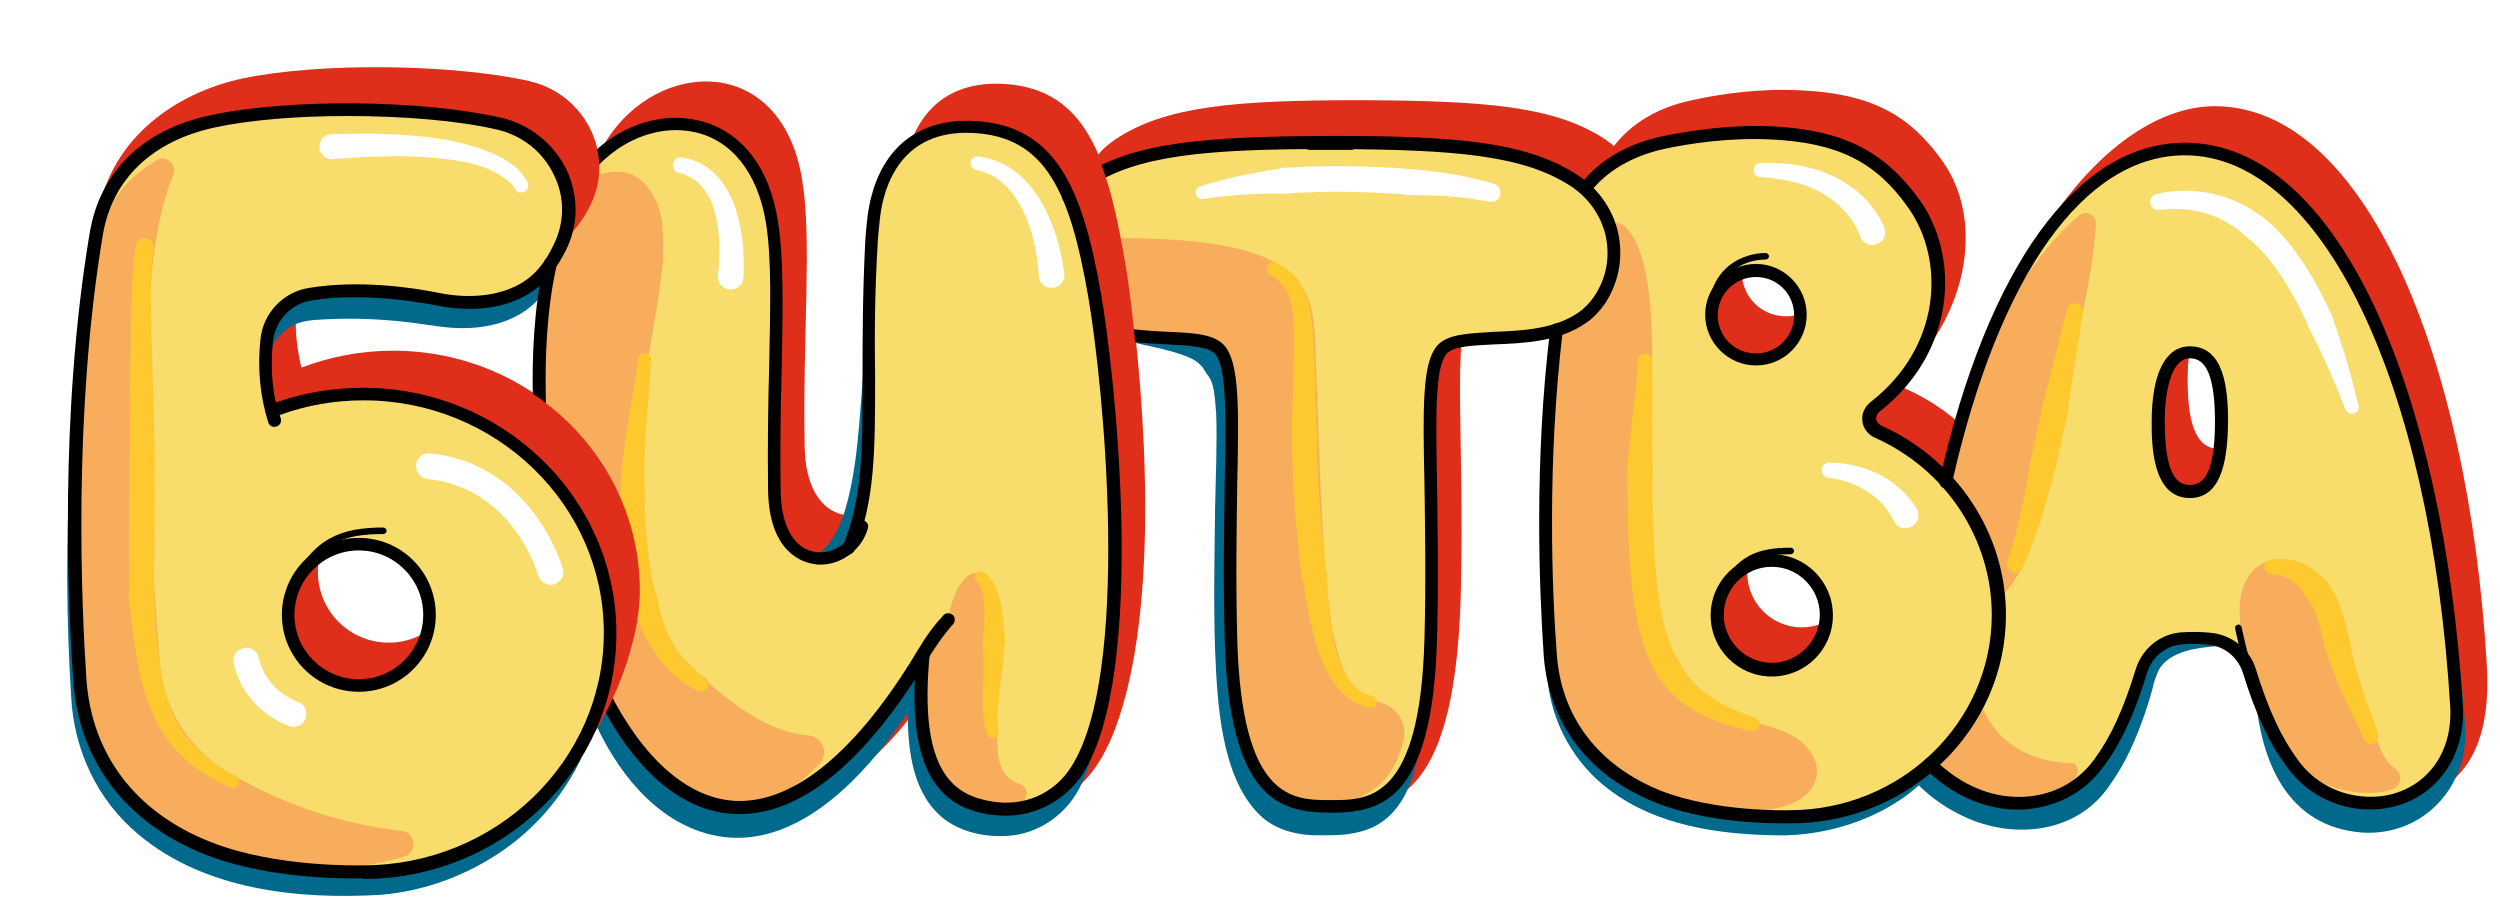 <svg width="181" height="65" viewBox="0 0 181 65" fill="none" xmlns="http://www.w3.org/2000/svg">
<g filter="url(#filter0_d_287_10953)">
<path d="M76.905 15.823C76.787 14.835 76.628 14.005 76.51 13.334C75.206 5.826 73.349 1.48 67.698 1.203C63.036 1.006 60.981 4.088 60.547 7.762C60.468 8.276 60.428 8.869 60.389 9.501C59.757 20.446 60.981 26.452 58.729 31.707C56.911 33.248 53.513 32.655 53.395 27.558C53.237 19.34 53.948 12.464 53.197 8.078C51.696 -0.97 42.766 -0.654 39.012 5.352C38.815 5.668 38.617 6.063 38.459 6.498C38.143 3.93 36.207 1.638 33.441 1.006C27.791 -0.259 18.189 -0.338 12.736 0.808C8.034 1.796 3.213 4.996 2.226 10.647C0.171 22.145 2.542 33.169 3.095 41.309C3.49 47.117 7.007 51.345 12.341 53.439C17.241 55.375 23.602 55.138 23.602 55.138C31.9 55.138 38.894 49.646 40.909 42.178C42.252 57.153 56.003 58.023 64.261 41.941C63.352 51.029 65.881 53.953 68.607 53.834C73.191 53.676 74.969 50.239 75.838 47.986C79.197 39.175 78.011 24.002 76.905 15.823ZM23.286 41.664C20.441 41.664 18.149 39.373 18.149 36.528C18.149 35.816 18.307 35.105 18.584 34.513C18.623 34.473 18.623 34.394 18.663 34.355C18.663 34.315 18.703 34.315 18.703 34.276C19.532 32.576 21.271 31.43 23.286 31.43C26.131 31.43 28.423 33.722 28.423 36.567C28.383 39.373 26.091 41.664 23.286 41.664ZM36.72 26.057C33.441 22.659 28.778 20.525 23.602 20.525C21.271 20.525 19.019 20.96 16.964 21.75C16.45 19.774 16.49 17.957 16.648 16.574C16.845 14.914 18.11 13.571 19.769 13.294C23.247 12.741 26.921 13.255 28.976 13.65C30.912 14.045 33.085 14.005 34.863 13.136C35.93 12.622 36.641 11.872 37.195 11.081C35.654 17.68 36.72 26.057 36.72 26.057Z" fill="#DF2E1A"/>
<path d="M111.362 5.233C107.727 2.823 102.748 2.428 93.621 2.388C84.493 2.388 79.475 2.823 75.879 5.233C75.405 5.549 75.01 5.905 74.654 6.3L76.906 15.822C80.226 17.047 84.493 16.02 85.599 17.442C87.101 19.3 86.034 26.53 86.39 38.345C86.706 50.159 90.46 50.475 93.581 50.475L93.186 53.636C97.611 53.557 100.535 50.159 100.891 38.345C101.207 26.53 100.18 19.3 101.681 17.442C102.748 16.099 106.778 16.968 110.018 15.98C114.878 13.412 115.313 9.935 112.033 5.747C111.796 5.549 111.599 5.391 111.362 5.233Z" fill="#DF2E1A"/>
<path d="M175.173 43.166C173.83 20.762 166.283 2.824 155.496 2.824C147.475 2.824 139.019 14.717 138.15 26.927C136.767 25.386 135.068 24.161 133.131 23.291C132.42 22.975 132.578 22.778 133.131 22.185C137.715 17.562 138.742 11.003 135.779 6.814C133.408 3.456 130.603 1.915 125.545 1.678C122.621 1.52 119.776 1.915 117.642 2.389C115.153 2.903 113.217 4.088 111.953 5.748C110.53 7.763 112.466 11.24 113.059 13.808C113.217 14.44 112.269 14.757 111.834 15.073C111.241 15.468 110.609 15.744 109.937 15.981C108.91 24.635 109.068 33.525 109.463 39.492C109.819 44.391 112.782 47.947 117.247 49.765C121.357 51.425 126.77 51.227 126.77 51.227C130.682 51.227 134.238 49.765 136.925 47.434C137.794 56.482 146.013 53.835 148.383 50.16C149.648 48.224 151.742 43.087 152.611 40.321C153.006 39.017 153.836 38.385 155.18 38.267C155.851 38.227 156.523 38.227 157.195 38.306C158.42 38.425 159.487 39.255 159.961 40.361C160 40.44 160.04 40.519 160.04 40.598C160.119 40.795 160.158 40.993 160.237 41.191C160.237 41.191 160.237 41.191 160.237 41.23C161.028 43.68 161.897 45.616 163.161 47.315C164.268 48.817 165.255 53.479 167.073 53.44C174.581 53.321 175.45 47.789 175.173 43.166ZM124.439 11.635C126.217 11.635 127.639 13.057 127.639 14.835C127.639 16.614 126.217 18.036 124.439 18.036C122.661 18.036 121.238 16.614 121.238 14.835C121.238 13.057 122.661 11.635 124.439 11.635ZM125.585 40.558C123.411 40.558 121.633 38.78 121.633 36.607C121.633 36.054 121.752 35.501 121.949 35.027C121.989 34.987 121.989 34.948 122.028 34.868C122.661 33.525 124.004 32.616 125.585 32.616C127.758 32.616 129.536 34.394 129.536 36.568C129.536 38.741 127.758 40.558 125.585 40.558ZM155.812 27.638C153.955 27.638 153.52 25.386 153.52 22.58C153.52 19.775 154.231 17.522 155.812 17.522C157.669 17.522 158.104 19.775 158.104 22.58C158.104 25.386 157.669 27.638 155.812 27.638Z" fill="#DF2E1A"/>
<path d="M39.205 46.287C39.126 46.406 39.244 46.484 39.284 46.563C39.916 47.709 40.666 48.816 41.536 49.804C44.262 52.965 47.818 54.822 51.809 52.846C52.323 52.569 52.797 52.293 53.271 51.977L54.061 51.384C54.812 50.791 55.681 50.001 56.314 49.329C57.776 47.828 59.08 46.129 60.304 44.43C61.134 43.205 61.964 41.941 63.07 40.913L64.098 41.861C63.426 42.612 62.833 43.521 62.32 44.39C61.371 45.971 60.383 47.512 59.238 48.974C56.314 52.728 51.809 56.797 46.633 55.572C42.524 54.585 39.718 50.87 38.098 47.196L38.059 47.077C38.019 47.038 38.059 46.959 38.493 46.682L39.205 46.287Z" fill="#00698C"/>
<path d="M76.944 19.142C78.13 19.142 79.275 19.142 80.5 19.339C81.883 19.537 83.108 20.011 83.859 21.315C84.689 22.342 84.807 23.765 84.886 24.989C85.123 30.363 84.847 36.804 85.084 42.178C85.163 44.39 85.321 46.642 85.795 48.776C86.032 49.843 86.348 50.831 86.823 51.7C87.889 53.676 89.47 53.873 91.683 53.834C92.749 53.834 93.698 53.715 94.409 53.281C95.673 52.49 96.306 51.029 96.819 49.645C96.977 49.132 97.135 48.579 97.293 48.065L97.965 48.184C97.807 51.147 96.74 54.664 93.5 55.375C92.591 55.612 91.722 55.612 90.813 55.612C89.233 55.651 87.534 55.296 86.348 54.15C83.503 51.384 83.266 45.931 83.108 42.217C82.99 38.898 83.069 35.223 83.108 31.904C83.148 29.929 83.266 27.044 83.187 25.108C83.148 24.555 83.108 24.002 83.029 23.488C82.95 23.014 82.832 22.579 82.516 22.224C82.318 21.907 82.239 21.749 82.081 21.591C81.607 21.078 80.895 20.88 80.184 20.643C79.118 20.327 78.011 20.129 76.865 19.853V19.142H76.944Z" fill="#00698C"/>
<path d="M134.989 51.029C132.341 54.151 127.639 55.731 123.649 55.613C119.5 55.534 115.074 54.901 111.676 52.333C109.108 50.436 107.448 47.433 107.172 44.272C107.093 43.206 107.014 42.178 106.974 41.111C106.777 36.923 106.737 32.695 106.935 28.507L107.685 28.546C107.764 32.735 107.962 36.923 108.278 41.072C108.357 41.981 108.436 43.285 108.555 44.154C109.147 49.172 113.02 52.373 117.761 53.4C119.658 53.834 121.712 54.032 123.688 54.111C125.624 54.23 127.56 53.953 129.417 53.36C131.275 52.768 133.053 51.898 134.475 50.555C134.475 50.594 134.989 51.029 134.989 51.029Z" fill="#00698C"/>
<path d="M155.81 41.902C154.308 42.021 152.254 42.218 151.424 43.641C151.187 44.075 151.108 44.431 150.989 44.945C150.831 45.577 150.634 46.13 150.436 46.762C149.804 48.58 149.053 50.358 147.907 51.938C145.458 55.653 140.518 55.969 136.883 54.032C135.698 53.44 134.631 52.61 133.762 51.701L134.75 50.714C136.409 52.294 138.543 53.44 140.835 53.637C143.087 53.835 145.379 52.966 146.603 51.069C147.789 49.37 148.579 47.394 149.211 45.419C149.527 44.431 149.725 43.404 150.357 42.534C151.424 41.151 153.242 40.717 154.901 40.598L155.849 40.559V41.902H155.81Z" fill="#00698C"/>
<path d="M173.158 42.613C173.237 43.482 173.553 46.603 173.593 47.394C173.593 47.552 173.593 47.986 173.632 48.144C173.672 52.333 170.432 55.652 166.204 55.415C160.672 55.02 158.776 50.16 158.42 45.3L159.092 45.141L159.171 45.576C159.605 47.868 160.593 50.989 162.648 52.293C163.873 53.005 165.295 53.163 166.678 53.202C166.876 53.242 167.192 53.163 167.389 53.163C167.547 53.163 167.745 53.084 167.903 53.044C167.943 53.044 168.022 53.005 168.061 53.005C168.97 52.728 169.8 52.214 170.392 51.503L170.629 51.226L170.827 50.91C170.946 50.752 171.064 50.476 171.183 50.278C171.617 49.369 171.775 48.263 171.736 47.236C171.696 45.734 171.696 44.233 171.736 42.692L173.158 42.613Z" fill="#00698C"/>
<path d="M0.722 28.507C0.801 34.513 0.999 40.519 1.67 46.445C2.144 49.528 3.725 52.451 6.175 54.388C10.284 57.746 15.934 58.378 21.111 58.378C22.019 58.378 23.047 58.339 23.956 58.181C29.092 57.43 33.834 54.309 36.56 49.764L37.192 50.081C36.047 52.491 34.268 54.664 32.135 56.284C29.408 58.339 26.089 59.643 22.691 59.919C16.685 60.275 9.968 59.564 5.187 55.573C2.184 53.084 0.485 49.448 0.287 45.576C-0.068 39.886 -0.108 34.157 0.248 28.467C0.248 28.507 0.722 28.507 0.722 28.507Z" fill="#00698C"/>
<path d="M13.6 20.92C13.561 18.984 15.023 17.127 16.919 16.653C17.552 16.495 17.986 16.416 18.579 16.337C21.503 15.941 24.427 16.297 27.311 16.929C29.247 17.285 31.421 17.245 33.08 16.1C33.831 15.586 34.384 14.835 34.898 14.084L35.53 14.4C34.345 17.838 31.302 19.102 27.825 18.866C26.798 18.786 25.77 18.589 24.743 18.47C23.755 18.352 22.728 18.273 21.74 18.233C20.634 18.194 19.488 18.194 18.381 18.273C16.998 18.312 15.932 18.628 15.102 19.774C14.825 20.169 14.628 20.604 14.509 21.078L13.6 20.92Z" fill="#00698C"/>
<path d="M57.896 17.68C57.935 20.801 58.093 23.883 58.172 27.005C58.251 30.166 58.172 33.406 57.026 36.409L54.379 35.263C55.525 34.314 56.117 32.931 56.473 31.509C56.947 29.731 57.184 27.716 57.342 25.859C57.58 23.132 57.737 20.366 57.896 17.68Z" fill="#00698C"/>
<path d="M62.481 43.876C62.521 46.958 62.363 52.332 65.8 53.478C66.788 53.794 67.895 53.952 68.922 53.676C71.609 53.122 72.755 50.87 73.703 48.539L74.375 48.736C74.217 49.764 73.94 50.791 73.505 51.739C72.636 53.794 70.7 55.335 68.487 55.612C66.788 55.809 64.971 55.493 63.588 54.505C61.257 52.767 60.861 49.566 60.861 46.879C60.901 45.812 60.94 44.785 61.098 43.718L62.481 43.876Z" fill="#00698C"/>
<path d="M74.731 18.984C74.612 17.996 74.454 17.166 74.336 16.495C73.032 8.987 71.175 4.641 65.525 4.364C60.862 4.167 58.807 7.249 58.373 10.924C58.294 11.437 58.254 12.03 58.215 12.662C57.583 23.607 58.807 29.613 56.555 34.868C54.737 36.409 51.339 35.817 51.221 30.72C51.063 22.501 51.774 15.626 51.023 11.24C49.522 2.191 40.592 2.507 36.838 8.513C36.641 8.829 36.443 9.224 36.285 9.659C35.969 7.091 34.033 4.799 31.267 4.167C25.616 2.902 16.015 2.823 10.562 3.969C5.86 4.957 2.818 7.842 2.067 12.148C0.131 23.686 0.328 36.33 0.881 44.47C1.277 50.278 4.793 54.506 10.127 56.6C15.027 58.536 21.389 58.3 21.389 58.3C29.686 58.3 36.68 52.807 38.695 45.339C43.674 55.336 52.327 58.458 61.929 42.534C61.02 51.622 64.102 53.242 66.829 53.676C69.318 54.111 71.728 53.005 73.032 50.99C77.102 44.747 75.837 27.163 74.731 18.984ZM21.112 44.826C18.267 44.826 15.975 42.534 15.975 39.689C15.975 38.978 16.133 38.266 16.41 37.674C16.45 37.634 16.45 37.555 16.489 37.516C16.489 37.476 16.529 37.476 16.529 37.437C17.358 35.738 19.097 34.592 21.112 34.592C23.957 34.592 26.249 36.883 26.249 39.728C26.209 42.534 23.918 44.826 21.112 44.826ZM34.546 29.218C31.267 25.82 26.604 23.686 21.428 23.686C19.097 23.686 16.845 24.121 14.79 24.911C14.276 22.935 14.316 21.118 14.474 19.735C14.671 18.075 15.936 16.732 17.595 16.455C21.073 15.902 24.747 16.416 26.802 16.811C28.738 17.206 30.911 17.166 32.689 16.297C33.756 15.784 34.467 15.033 35.021 14.243C33.48 20.841 34.546 29.218 34.546 29.218Z" fill="#F8DC6C"/>
<path d="M109.184 8.395C105.549 5.985 100.57 5.589 91.443 5.55C82.315 5.55 77.297 5.985 73.701 8.395C73.227 8.711 72.832 9.067 72.477 9.462L74.729 18.984C78.048 20.209 82.315 19.182 83.422 20.604C84.923 22.461 83.856 29.692 84.212 41.507C84.528 53.321 88.282 53.637 91.403 53.637H91.522C94.643 53.637 98.358 53.321 98.713 41.507C99.029 29.692 98.002 22.461 99.503 20.604C100.57 19.261 104.601 20.13 107.841 19.142C112.701 16.574 113.135 13.097 109.856 8.908C109.658 8.711 109.421 8.553 109.184 8.395Z" fill="#F8DC6C"/>
<path d="M173.036 46.327C171.693 23.923 164.146 5.984 153.359 5.984C145.338 5.984 139.253 15.862 136.013 30.087C134.63 28.546 132.931 27.321 130.995 26.452C130.284 26.136 130.165 25.148 130.797 24.674C135.894 20.722 136.606 14.163 133.642 9.975C131.271 6.616 128.466 5.075 123.408 4.838C120.484 4.68 117.639 5.075 115.506 5.549C113.016 6.063 111.08 7.248 109.816 8.908C112.108 10.923 112.661 14.361 110.922 16.969C110.567 17.482 110.132 17.917 109.697 18.233C109.105 18.628 108.472 18.905 107.801 19.142C106.773 27.795 106.931 36.686 107.327 42.652C107.682 47.552 110.646 51.108 115.111 52.925C119.22 54.585 124.633 54.387 124.633 54.387C128.545 54.387 132.101 52.925 134.788 50.594C138.937 54.624 144.39 54.15 146.997 50.555C148.341 48.697 149.289 46.564 150.119 43.798C150.514 42.494 151.7 41.546 153.043 41.467C153.715 41.427 154.386 41.427 155.058 41.506C156.283 41.625 157.35 42.455 157.824 43.561C157.864 43.64 157.903 43.719 157.903 43.798C157.982 43.995 158.022 44.193 158.101 44.391C158.101 44.391 158.101 44.391 158.101 44.43C158.891 46.88 159.76 48.816 161.025 50.515C162.131 52.017 163.711 52.965 165.49 53.281C169.717 53.992 173.313 50.95 173.036 46.327ZM122.262 14.796C124.04 14.796 125.463 16.218 125.463 17.996C125.463 19.774 124.04 21.197 122.262 21.197C120.484 21.197 119.062 19.774 119.062 17.996C119.062 16.218 120.484 14.796 122.262 14.796ZM123.408 43.719C121.235 43.719 119.457 41.941 119.457 39.768C119.457 39.214 119.576 38.661 119.773 38.187C119.813 38.148 119.813 38.108 119.852 38.029C120.484 36.686 121.828 35.777 123.408 35.777C125.582 35.777 127.36 37.555 127.36 39.728C127.36 41.901 125.582 43.719 123.408 43.719ZM153.675 30.798C151.818 30.798 151.383 28.546 151.383 25.741C151.383 22.935 152.095 20.683 153.675 20.683C155.532 20.683 155.967 22.935 155.967 25.741C155.967 28.546 155.493 30.798 153.675 30.798Z" fill="#F8DC6C"/>
<path d="M45.769 43.956C44.189 42.454 43.359 41.466 42.687 39.372C42.015 37.278 41.739 35.065 41.62 32.892C41.502 30.679 41.581 28.427 41.699 26.214C41.778 24.357 41.818 22.461 42.134 20.604C42.45 18.707 42.845 16.771 43.043 14.874C43.161 13.926 43.201 12.938 43.122 11.99C43.082 11.2 42.964 10.33 42.608 9.619C42.252 8.868 41.699 8.157 40.949 7.801C40.158 7.446 39.249 7.525 38.459 7.801C37.788 8.039 37.195 8.394 36.642 8.829C36.523 9.066 36.405 9.342 36.286 9.659C36.286 9.58 36.246 9.54 36.246 9.461V9.5C36.167 11.318 35.693 13.057 34.903 14.677C33.797 19.813 34.192 25.898 34.389 28.269C34.468 28.348 34.587 28.427 34.666 28.546C35.219 29.138 35.575 29.85 35.97 30.561C36.721 31.865 37.511 33.129 38.104 34.512C38.696 35.895 39.052 37.357 39.21 38.859C39.408 40.4 39.368 41.98 39.131 43.521C39.012 44.193 38.854 44.825 38.696 45.457C42.252 52.609 48.575 56.679 54.462 50.436C55.173 49.685 54.699 48.46 53.672 48.381C50.906 48.184 48.061 46.129 45.769 43.956Z" fill="#F7AD5C"/>
<path d="M62.127 42.336C61.218 51.424 64.3 53.044 67.027 53.479C67.185 53.518 67.975 53.637 68.963 53.281C69.635 53.044 69.635 52.096 68.963 51.898C67.54 51.424 67.382 50.16 67.343 48.974C67.303 47.986 67.303 46.406 67.303 45.418C67.343 43.798 67.303 42.218 67.343 40.598C67.54 35.579 64.577 35.145 63.747 40.123C62.72 41.546 61.93 42.652 62.127 42.336Z" fill="#F7AD5C"/>
<path d="M0.764 41.664C0.684 51.108 6.058 54.229 6.058 54.229C13.605 59.05 20.401 58.339 24.392 57.153C25.38 56.877 25.262 55.415 24.234 55.296C19.098 54.704 14.949 53.005 11.55 50.989C8.745 49.29 6.928 46.327 6.69 43.047C5.821 31.233 4.715 14.716 7.678 7.802C7.994 7.051 7.165 6.3 6.453 6.735C2.897 8.948 1.988 11.595 1.435 17.127C0.566 25.148 0.803 36.607 0.764 41.664Z" fill="#F7AD5C"/>
<path d="M93.5 45.141C92.433 44.232 92.117 42.849 91.761 41.467C91.524 40.597 91.445 39.649 91.327 38.74C91.208 37.713 91.129 36.646 91.05 35.619C90.892 33.485 90.773 31.351 90.694 29.218C90.615 27.084 90.536 24.911 90.457 22.777C90.378 21.196 90.418 19.616 90.181 18.035C89.588 14.242 86.308 12.029 73.467 12.425L74.968 18.747C78.287 19.971 82.555 18.944 83.661 20.367C85.163 22.224 84.096 29.455 84.451 41.269C84.767 53.083 88.521 53.399 91.643 53.399H91.761C93.026 53.399 94.962 52.293 95.752 51.108C96.226 50.397 96.621 49.409 96.779 48.539C96.938 47.512 96.384 46.524 95.436 46.129C94.567 45.852 93.895 45.497 93.5 45.141Z" fill="#F7AD5C"/>
<path d="M126.417 49.922C125.588 48.342 123.928 47.749 119.819 46.88C118.752 46.642 117.922 45.931 117.171 45.141C116.658 44.627 116.223 44.035 115.867 43.363C114.959 41.782 114.484 39.965 114.287 38.147C113.694 31.707 116.46 15.585 112.904 11.634C112.667 11.357 112.114 11.2 111.758 11.239C112.39 13.017 112.232 15.072 111.086 16.731C110.731 17.245 110.296 17.68 109.861 17.996C109.269 18.391 108.636 18.667 107.965 18.904C106.937 27.558 107.095 36.448 107.491 42.415C107.846 47.314 110.81 50.87 115.275 52.688C118.594 53.992 122.229 54.229 124.521 53.439C126.694 52.727 127.01 51.029 126.417 49.922Z" fill="#F7AD5C"/>
<path d="M145.619 10.765C141.036 14.796 138.23 20.92 136.176 29.89C138.23 32.577 139.495 35.461 139.613 38.583C140.364 38.148 140.878 37.358 141.312 36.607C141.866 35.58 142.261 34.473 142.616 33.367C143.012 32.102 143.288 30.799 143.565 29.495C144.039 27.163 144.394 24.832 144.869 22.501C145.106 21.355 145.422 20.209 145.659 19.024C146.054 17.167 146.449 15.309 146.686 13.413C146.726 13.018 146.805 12.188 146.884 11.398C146.963 10.726 146.133 10.291 145.619 10.765Z" fill="#F7AD5C"/>
<path d="M165.531 43.008C165.215 41.862 165.017 40.677 164.622 39.57C164.266 38.583 163.753 37.634 163.002 36.883C162.212 36.133 161.224 35.738 160.157 35.659C158.814 35.54 155.85 37.081 158.102 43.285C158.142 43.364 158.181 43.443 158.181 43.522C158.26 43.719 158.3 43.917 158.379 44.114C158.379 44.114 158.379 44.114 158.379 44.154C159.169 46.604 160.038 48.54 161.303 50.239C162.409 51.74 164.029 52.254 165.689 52.491C166.677 52.61 167.664 52.531 168.376 52.254C169.008 52.017 169.087 51.187 168.573 50.792C167.704 50.278 167.072 48.974 165.531 43.008Z" fill="#F7AD5C"/>
<path d="M138.428 45.694C137.638 47.71 136.531 49.29 134.99 50.317C136.65 51.938 138.507 52.807 140.324 53.083C141.945 53.32 144.276 52.491 145.224 51.621C145.856 51.029 145.461 50.397 145.224 50.397C140.996 50.278 139.06 47.868 138.428 45.694Z" fill="#F7AD5C"/>
<path d="M91.205 36.805C91.284 38.504 91.402 40.243 91.797 41.902C92.113 43.088 92.509 44.273 93.457 45.024C93.734 45.261 94.089 45.419 94.484 45.537C94.721 45.577 94.84 45.853 94.8 46.051C94.761 46.249 94.524 46.407 94.326 46.367C93.852 46.288 93.338 46.091 92.943 45.814C92.509 45.537 92.153 45.182 91.876 44.787C90.731 43.246 90.256 41.428 89.901 39.611C89.703 38.702 89.585 37.832 89.466 36.924C89.387 36.41 89.743 35.975 90.256 35.896C90.691 35.896 91.165 36.291 91.205 36.805Z" fill="#FEC82F"/>
<path d="M90.296 37.792C89.861 37.792 89.466 37.436 89.387 37.001C89.071 34.235 88.676 30.6 88.676 26.649C88.676 26.135 89.071 25.74 89.585 25.74C90.098 25.74 90.493 26.135 90.493 26.649C90.493 29.692 90.691 32.694 91.205 36.764C91.284 37.278 90.928 37.713 90.414 37.792C90.375 37.792 90.335 37.792 90.296 37.792Z" fill="#FEC82F"/>
<path d="M87.572 14.163C88.046 14.44 88.56 14.756 88.995 15.23C90.141 16.613 90.101 18.509 90.259 20.209C90.378 22.105 90.417 24.753 90.457 26.649C90.457 27.163 90.062 27.558 89.588 27.597C89.074 27.597 88.639 27.163 88.639 26.649L88.758 23.448C88.797 21.868 88.876 20.248 88.797 18.668C88.758 17.719 88.679 16.692 88.126 15.941C87.849 15.585 87.493 15.269 87.059 14.993C86.585 14.637 87.059 13.886 87.572 14.163Z" fill="#FEC82F"/>
<path d="M42.684 38.306C43.118 40.637 44.106 42.889 46.161 44.154C46.754 44.549 46.24 45.418 45.608 45.141C44.383 44.509 43.316 43.561 42.565 42.415C41.775 41.269 41.261 40.005 40.906 38.74C40.748 38.266 41.024 37.713 41.538 37.594C42.012 37.436 42.605 37.752 42.684 38.306Z" fill="#FEC82F"/>
<path d="M41.775 39.452C41.341 39.452 40.985 39.175 40.867 38.741C40.392 36.844 40.076 34.473 39.958 31.352C39.918 30.838 40.313 30.404 40.827 30.404C41.341 30.364 41.775 30.759 41.775 31.273C41.894 34.276 42.17 36.528 42.645 38.306C42.763 38.82 42.487 39.294 41.973 39.412C41.933 39.452 41.854 39.452 41.775 39.452Z" fill="#FEC82F"/>
<path d="M42.291 21.237C42.094 24.556 41.58 27.993 41.857 31.273C41.896 31.787 41.541 32.221 41.027 32.3C40.513 32.34 40.079 31.984 40.039 31.471C40.039 27.914 40.869 24.595 41.343 21.158C41.422 20.526 42.331 20.605 42.291 21.237Z" fill="#FEC82F"/>
<path d="M4.516 28.229C4.634 23.764 4.476 19.299 4.753 14.834C4.792 14.202 4.871 13.53 4.99 12.898C5.029 12.542 5.385 12.305 5.701 12.384C6.057 12.424 6.294 12.74 6.254 13.096C6.175 13.688 6.136 14.32 6.096 14.953C6.017 16.849 6.096 18.706 6.136 20.603C6.215 23.132 6.294 25.7 6.333 28.229C6.333 28.743 5.938 29.177 5.424 29.177C4.911 29.177 4.516 28.743 4.516 28.229Z" fill="#FEC82F"/>
<path d="M5.385 39.056C4.872 39.056 4.477 38.622 4.477 38.148C4.477 37.634 4.477 37.081 4.477 36.488C4.477 33.92 4.516 31.154 4.516 28.23C4.516 27.716 4.951 27.321 5.425 27.321C5.939 27.321 6.334 27.756 6.334 28.23C6.334 31.154 6.334 33.92 6.294 36.488C6.294 37.041 6.294 37.594 6.294 38.108C6.334 38.622 5.899 39.056 5.385 39.056Z" fill="#FEC82F"/>
<path d="M11.79 52.135C5.546 49.448 5.112 44.193 4.44 38.187C4.361 36.962 6.139 36.804 6.297 37.989C6.416 40.597 6.495 43.324 7.285 45.813C7.996 48.342 9.893 50.159 12.185 51.305C12.698 51.582 12.343 52.372 11.79 52.135Z" fill="#FEC82F"/>
<path d="M116.769 43.166C117.875 45.261 120.009 46.367 122.222 47.118C122.815 47.315 122.577 48.185 121.945 48.066C120.088 47.671 118.073 46.999 116.571 45.695C116.058 45.261 115.584 44.708 115.189 44.154C114.477 43.008 116.097 42.021 116.769 43.166Z" fill="#FEC82F"/>
<path d="M115.982 44.548C115.666 44.548 115.35 44.39 115.192 44.113C113.335 41.15 112.979 36.645 112.939 29.375C112.939 28.861 113.335 28.427 113.848 28.427C114.362 28.427 114.757 28.822 114.757 29.336C114.797 36.092 115.113 40.518 116.733 43.126C117.009 43.56 116.851 44.113 116.417 44.39C116.338 44.508 116.14 44.548 115.982 44.548Z" fill="#FEC82F"/>
<path d="M114.72 21.196C114.838 23.923 114.68 26.689 114.799 29.375C114.838 29.889 114.443 30.324 113.93 30.363C113.376 30.403 112.902 29.929 112.942 29.375C113.1 26.61 113.574 23.962 113.732 21.196C113.772 20.604 114.68 20.604 114.72 21.196Z" fill="#FEC82F"/>
<path d="M143.954 29.02C143.322 31.47 142.61 33.919 141.583 36.251C141.267 36.922 140.24 36.527 140.477 35.776C140.556 35.5 140.674 35.184 140.753 34.907C141.385 32.853 141.781 30.719 142.136 28.625C142.373 27.36 144.191 27.755 143.954 29.02Z" fill="#FEC82F"/>
<path d="M143.047 29.771C142.968 29.771 142.928 29.771 142.849 29.732C142.336 29.613 142.02 29.139 142.138 28.625C142.375 27.479 142.691 26.057 143.047 24.516C143.165 24.002 143.64 23.686 144.153 23.805C144.667 23.923 144.983 24.397 144.865 24.911C144.509 26.491 144.232 27.874 143.956 29.06C143.837 29.455 143.442 29.771 143.047 29.771Z" fill="#FEC82F"/>
<path d="M145.936 17.76L144.83 24.872C144.593 26.136 142.736 25.781 143.012 24.516L144.79 17.523C144.988 16.811 146.055 17.009 145.936 17.76Z" fill="#FEC82F"/>
<path d="M165.214 41.427C165.569 43.205 166.083 44.904 166.715 46.564C166.913 47.117 167.15 47.71 167.308 48.342C167.466 48.974 166.518 49.29 166.281 48.658C166.083 48.144 165.806 47.591 165.53 47.038C164.977 45.932 164.463 44.786 164.028 43.64C163.791 43.047 163.594 42.455 163.396 41.862C163.08 40.637 164.898 40.123 165.214 41.427Z" fill="#FEC82F"/>
<path d="M164.348 42.573C163.953 42.573 163.558 42.297 163.439 41.862L163.4 41.625C162.965 39.966 162.768 39.175 162.056 38.306C161.74 37.911 161.819 37.318 162.214 37.002C162.61 36.686 163.202 36.765 163.518 37.16C164.467 38.346 164.704 39.333 165.178 41.151L165.217 41.388C165.336 41.902 165.059 42.376 164.546 42.534C164.467 42.573 164.388 42.573 164.348 42.573Z" fill="#FEC82F"/>
<path d="M159.525 35.659C160.236 35.58 160.987 35.58 161.698 35.856C162.409 36.133 163.002 36.647 163.515 37.16C163.911 37.516 163.911 38.109 163.555 38.504C163.16 38.939 162.409 38.859 162.093 38.346C161.658 37.674 161.184 37.042 160.394 36.844C160.117 36.765 159.841 36.726 159.525 36.686C158.932 36.568 158.932 35.738 159.525 35.659Z" fill="#FEC82F"/>
<path d="M163.99 18.115C164.78 20.209 165.373 22.343 165.886 24.477C165.965 24.753 165.807 25.03 165.531 25.069C165.294 25.148 165.056 24.99 164.938 24.753C164.148 22.738 163.278 20.723 162.291 18.866C162.053 18.431 162.212 17.838 162.686 17.601C163.199 17.364 163.792 17.601 163.99 18.115Z" fill="white"/>
<path d="M163.158 19.419C162.802 19.419 162.446 19.221 162.328 18.866C160.945 15.823 159.483 13.65 157.823 12.307C157.428 11.991 157.389 11.398 157.705 11.003C158.021 10.608 158.614 10.568 159.009 10.884C160.905 12.425 162.525 14.796 164.027 18.115C164.225 18.589 164.027 19.142 163.553 19.34C163.395 19.38 163.276 19.419 163.158 19.419Z" fill="white"/>
<path d="M151.27 9.184C153.957 8.552 156.802 9.184 158.975 10.883C159.37 11.199 159.449 11.792 159.173 12.187C158.856 12.622 158.185 12.661 157.79 12.306C156.96 11.515 155.972 10.923 154.905 10.607C153.838 10.251 152.653 10.212 151.468 10.33C150.717 10.409 150.559 9.342 151.27 9.184Z" fill="white"/>
<path d="M132.259 32.852C131.548 31.39 130.205 30.403 128.664 29.968C128.308 29.849 127.873 29.77 127.518 29.731C126.846 29.652 126.885 28.664 127.557 28.625C129.098 28.625 130.6 29.059 131.904 29.889C132.694 30.442 133.366 31.114 133.879 31.904C134.551 33.05 132.852 34.038 132.259 32.852Z" fill="white"/>
<path d="M122.619 6.933C126.254 6.775 129.929 8.079 131.549 11.556C132.023 12.702 130.403 13.413 129.85 12.346C129.257 10.608 127.716 9.264 126.017 8.632C124.95 8.237 123.765 8.039 122.619 7.96C121.947 7.96 121.947 6.973 122.619 6.933Z" fill="white"/>
<path d="M97.134 7.368C98.675 7.486 100.216 7.684 101.757 8.039C102.271 8.158 102.784 8.276 103.298 8.434C104.088 8.711 103.812 9.896 102.982 9.738C102.508 9.659 101.994 9.58 101.52 9.501C100.058 9.304 98.557 9.264 97.095 9.264C95.751 9.185 95.83 7.328 97.134 7.368Z" fill="white"/>
<path d="M97.097 9.224C97.058 9.224 97.058 9.224 97.018 9.224C93.936 8.987 90.973 8.948 88.246 9.145C87.733 9.185 87.298 8.79 87.259 8.276C87.219 7.762 87.614 7.328 88.128 7.288C90.933 7.09 94.015 7.13 97.176 7.367C97.69 7.407 98.085 7.841 98.046 8.355C97.967 8.869 97.571 9.224 97.097 9.224Z" fill="white"/>
<path d="M82.04 8.632C83.976 8 86.07 7.605 88.085 7.288C88.599 7.209 89.073 7.565 89.152 8.079C89.231 8.632 88.797 9.146 88.243 9.146C86.228 9.146 84.253 9.225 82.238 9.541C81.684 9.62 81.487 8.829 82.04 8.632Z" fill="white"/>
<path d="M65.957 6.458C69.988 6.971 71.726 11.397 72.201 14.953C72.279 16.178 70.541 16.375 70.343 15.151C70.264 13.531 69.909 11.832 69.198 10.37C68.684 9.303 67.933 8.354 66.866 7.801C66.511 7.643 66.155 7.525 65.76 7.406C65.207 7.288 65.325 6.418 65.957 6.458Z" fill="white"/>
<path d="M44.503 6.537C48.415 7.169 49.126 11.95 48.968 15.23C48.85 16.455 47.072 16.337 47.111 15.112C47.309 13.61 47.269 12.03 46.914 10.568C46.558 9.185 45.728 7.96 44.266 7.644C43.594 7.446 43.792 6.419 44.503 6.537Z" fill="white"/>
<path d="M19.175 4.839C19.847 4.839 21.309 4.799 21.941 4.799C23.443 4.839 25.023 4.918 26.525 5.115C28.658 5.431 32.175 6.182 33.282 8.237C33.321 8.276 33.321 8.355 33.361 8.434C33.519 9.066 32.61 9.343 32.373 8.711L32.333 8.671C32.254 8.513 32.096 8.355 31.938 8.237C30.397 6.972 28.303 6.735 26.367 6.538C25.221 6.459 23.996 6.419 22.85 6.459C22.573 6.459 21.783 6.498 21.507 6.498C21.151 6.538 19.649 6.617 19.254 6.656C17.99 6.735 17.911 4.918 19.175 4.839Z" fill="white"/>
<path d="M35.02 37.476C34.625 37.476 34.23 37.2 34.112 36.805C34.033 36.528 32.215 30.443 26.091 29.811C25.577 29.771 25.221 29.297 25.261 28.784C25.3 28.27 25.774 27.914 26.288 27.954C33.638 28.744 35.771 35.975 35.89 36.291C36.048 36.765 35.732 37.279 35.258 37.437C35.178 37.476 35.099 37.476 35.02 37.476Z" fill="white"/>
<path d="M16.407 47.749C16.327 47.749 16.209 47.749 16.13 47.71C16.011 47.67 12.85 46.682 12.06 43.166C11.941 42.652 12.258 42.178 12.771 42.059C13.285 41.941 13.759 42.257 13.878 42.771C14.431 45.181 16.564 45.892 16.683 45.932C17.157 46.09 17.434 46.603 17.276 47.078C17.157 47.512 16.802 47.749 16.407 47.749Z" fill="white"/>
<path d="M67.897 41.427C67.818 42.573 67.7 43.719 67.542 44.825C67.423 45.892 67.265 46.999 67.423 48.066C67.502 48.579 66.791 48.777 66.593 48.263C66.238 47.117 66.277 45.932 66.317 44.746C66.356 43.6 66.356 42.494 66.277 41.427C66.317 40.321 67.897 40.321 67.897 41.427Z" fill="#FEC82F"/>
<path d="M66.358 36.568C67.741 37.516 67.741 39.926 67.899 41.428C67.938 42.534 66.318 42.574 66.318 41.428C66.358 40.282 66.674 38.03 65.844 37.2C65.489 36.844 65.963 36.291 66.358 36.568Z" fill="#FEC82F"/>
<path d="M21.114 45.22C18.032 45.22 15.543 42.731 15.543 39.649C15.543 36.567 18.032 34.078 21.114 34.078C24.196 34.078 26.686 36.567 26.686 39.649C26.686 42.731 24.196 45.22 21.114 45.22ZM21.114 34.986C18.546 34.986 16.452 37.081 16.452 39.649C16.452 42.217 18.546 44.311 21.114 44.311C23.683 44.311 25.777 42.217 25.777 39.649C25.777 37.081 23.683 34.986 21.114 34.986Z" fill="black"/>
<path d="M16.41 37.831C16.37 37.831 16.331 37.831 16.331 37.831C16.212 37.792 16.173 37.634 16.212 37.515C17.753 34.038 19.926 33.327 22.89 33.327C23.008 33.327 23.127 33.445 23.127 33.564C23.127 33.682 23.008 33.801 22.89 33.801C20.005 33.801 18.069 34.433 16.607 37.713C16.568 37.792 16.489 37.831 16.41 37.831Z" fill="#010202"/>
<path d="M54.536 36.014C54.418 36.014 54.26 36.014 54.141 35.975C53.351 35.896 50.822 35.224 50.743 30.64C50.703 27.44 50.743 24.398 50.822 21.75C50.901 17.522 51.02 13.887 50.585 11.24C49.992 7.644 48.096 5.234 45.33 4.681C42.366 4.088 39.126 5.668 37.23 8.671C37.072 8.948 36.874 9.304 36.716 9.738C36.637 9.975 36.36 10.094 36.123 10.015C35.886 9.936 35.768 9.659 35.847 9.422C36.044 8.948 36.242 8.553 36.439 8.197C38.533 4.878 42.169 3.14 45.488 3.811C48.649 4.443 50.822 7.091 51.454 11.121C51.889 13.848 51.81 17.562 51.731 21.829C51.652 24.516 51.612 27.519 51.652 30.68C51.691 33.248 52.64 34.908 54.22 35.105C55.485 35.264 56.749 34.394 57.105 33.13C57.184 32.893 57.421 32.735 57.658 32.814C57.895 32.893 58.053 33.13 57.974 33.367C57.579 34.868 56.117 36.014 54.536 36.014Z" fill="black"/>
<path d="M48.696 54.072C48.577 54.072 48.459 54.072 48.38 54.072C44.508 53.913 41.03 50.95 38.343 45.497C38.225 45.26 38.304 44.984 38.541 44.865C38.778 44.746 39.055 44.826 39.173 45.063C41.702 50.12 44.982 52.965 48.419 53.123C52.647 53.281 57.191 49.528 61.577 42.218C62.209 41.151 62.802 40.361 63.434 39.689C63.592 39.491 63.908 39.491 64.106 39.649C64.303 39.807 64.303 40.123 64.145 40.321C63.592 40.914 63.039 41.704 62.407 42.692C57.823 50.278 53.2 54.072 48.696 54.072Z" fill="black"/>
<path d="M34.545 29.613C34.308 29.613 34.111 29.455 34.071 29.218C34.032 28.862 33.004 20.683 34.545 14.084C34.585 13.847 34.861 13.689 35.098 13.729C35.336 13.768 35.494 14.045 35.454 14.282C33.953 20.723 34.98 29.02 34.98 29.099C35.019 29.336 34.822 29.573 34.585 29.613H34.545Z" fill="black"/>
<path d="M91.448 5.984H89.947C89.71 5.984 89.473 5.787 89.473 5.51C89.473 5.233 89.67 5.036 89.947 5.036H92.95C93.187 5.036 93.424 5.233 93.424 5.51C93.424 5.787 93.226 5.984 92.95 5.984H91.448Z" fill="black"/>
<path d="M91.548 53.971H91.43C87.755 53.971 84.12 52.983 83.803 41.406C83.685 36.981 83.764 33.148 83.803 30.066C83.882 25.285 83.962 21.808 83.132 20.78C82.658 20.227 81.196 20.148 79.655 20.069C78.074 19.99 76.257 19.911 74.636 19.318C74.4 19.239 74.281 18.963 74.36 18.726C74.439 18.489 74.716 18.37 74.953 18.449C76.454 19.002 78.193 19.081 79.694 19.16C81.591 19.239 83.132 19.318 83.843 20.227C84.87 21.531 84.831 24.771 84.712 30.105C84.673 33.148 84.594 36.981 84.712 41.406C85.028 53.062 88.743 53.062 91.43 53.062H91.548C94.235 53.062 97.949 53.062 98.265 41.406C98.384 36.981 98.305 33.187 98.265 30.105C98.147 24.732 98.107 21.492 99.135 20.227C99.846 19.318 101.387 19.279 103.283 19.16C105.378 19.081 107.709 18.963 109.447 17.738C109.843 17.461 110.238 17.066 110.554 16.592C111.384 15.367 111.7 13.905 111.423 12.404C111.146 10.902 110.238 9.559 108.973 8.689C105.496 6.358 100.557 5.963 91.469 5.924C82.421 5.924 77.481 6.358 73.965 8.689C73.53 8.966 73.175 9.282 72.859 9.677C72.7 9.875 72.384 9.875 72.187 9.717C71.989 9.559 71.989 9.243 72.147 9.045C72.542 8.61 72.977 8.215 73.451 7.899C77.126 5.449 82.183 5.015 91.469 4.975C100.715 4.975 105.773 5.41 109.487 7.899C110.949 8.887 112.016 10.467 112.332 12.206C112.648 13.945 112.292 15.644 111.344 17.106C110.949 17.659 110.514 18.133 110.001 18.489C108.064 19.872 105.457 19.99 103.323 20.069C101.782 20.148 100.32 20.188 99.846 20.78C99.016 21.808 99.095 25.285 99.174 30.066C99.213 33.148 99.293 36.941 99.174 41.406C98.858 52.983 95.223 53.971 91.548 53.971Z" fill="black"/>
<path d="M124.047 54.744C122.506 54.744 118.357 54.586 114.999 53.243C110.139 51.307 107.254 47.514 106.899 42.574C106.583 37.872 106.187 28.587 107.373 18.946C107.412 18.709 107.649 18.511 107.886 18.55C108.124 18.59 108.321 18.827 108.282 19.064C107.136 28.626 107.491 37.833 107.847 42.495C108.163 47.039 110.85 50.556 115.354 52.374C119.345 53.954 124.64 53.796 124.679 53.796C132.78 53.796 139.339 47.434 139.339 39.65C139.339 34.158 136.02 29.101 130.843 26.809C130.369 26.572 130.014 26.137 129.974 25.623C129.895 25.11 130.132 24.596 130.567 24.24C135.704 20.25 135.98 13.967 133.293 10.174C130.962 6.855 128.196 5.472 123.415 5.235C120.412 5.077 117.528 5.511 115.671 5.906C113.3 6.42 111.443 7.526 110.257 9.067C110.099 9.265 109.823 9.305 109.625 9.146C109.427 8.988 109.388 8.712 109.546 8.514C110.85 6.776 112.905 5.551 115.512 4.998C117.449 4.602 120.412 4.128 123.534 4.286C128.591 4.563 131.555 6.064 134.123 9.621C137.047 13.73 136.77 20.605 131.199 24.952C131.041 25.07 130.962 25.268 130.962 25.465C131.002 25.663 131.12 25.821 131.318 25.939C136.81 28.389 140.366 33.763 140.366 39.65C140.366 47.948 133.372 54.744 124.798 54.744C124.64 54.744 124.442 54.744 124.047 54.744Z" fill="black"/>
<path d="M123.412 44.114C120.962 44.114 118.986 42.138 118.986 39.688C118.986 37.239 120.962 35.263 123.412 35.263C125.862 35.263 127.837 37.239 127.837 39.688C127.837 42.138 125.862 44.114 123.412 44.114ZM123.412 36.172C121.476 36.172 119.935 37.752 119.935 39.649C119.935 41.545 121.515 43.126 123.412 43.126C125.308 43.126 126.889 41.545 126.889 39.649C126.889 37.752 125.348 36.172 123.412 36.172Z" fill="black"/>
<path d="M122.265 21.592C120.249 21.592 118.59 19.933 118.59 17.917C118.59 15.902 120.249 14.243 122.265 14.243C124.28 14.243 125.939 15.902 125.939 17.917C125.939 19.933 124.319 21.592 122.265 21.592ZM122.265 15.191C120.763 15.191 119.499 16.416 119.499 17.957C119.499 19.498 120.724 20.723 122.265 20.723C123.806 20.723 125.03 19.498 125.03 17.957C125.03 16.416 123.806 15.191 122.265 15.191Z" fill="black"/>
<path d="M153.682 31.193C150.916 31.193 150.916 27.203 150.916 25.701C150.916 22.184 151.904 20.209 153.682 20.209C156.132 20.209 156.448 23.172 156.448 25.701C156.408 28.032 156.132 31.193 153.682 31.193ZM153.682 21.078C152.338 21.078 151.864 23.449 151.864 25.662C151.864 29.771 152.892 30.245 153.682 30.245C154.472 30.245 155.5 29.771 155.5 25.662C155.5 21.631 154.512 21.078 153.682 21.078Z" fill="black"/>
<path d="M119.773 38.345C119.733 38.345 119.694 38.345 119.694 38.345C119.575 38.305 119.536 38.147 119.575 38.029C120.761 35.303 122.46 34.789 124.791 34.789C124.91 34.789 125.028 34.907 125.028 35.026C125.028 35.144 124.91 35.263 124.791 35.263C122.578 35.263 121.077 35.737 120.01 38.226C119.931 38.305 119.852 38.345 119.773 38.345Z" fill="#010202"/>
<path d="M119.063 18.154C118.945 18.154 118.826 18.035 118.826 17.916C118.826 14.4 121.434 13.451 122.975 13.451C123.094 13.451 123.212 13.57 123.212 13.689C123.212 13.807 123.094 13.926 122.975 13.926C121.276 13.926 119.3 14.992 119.3 17.916C119.3 18.035 119.182 18.154 119.063 18.154Z" fill="#010202"/>
<path d="M141.276 53.755C138.866 53.755 136.495 52.728 134.519 50.792C134.322 50.594 134.322 50.318 134.519 50.12C134.717 49.922 134.993 49.922 135.191 50.12C137.167 52.056 139.537 53.004 141.908 52.807C143.884 52.649 145.583 51.7 146.729 50.16C147.954 48.5 148.862 46.524 149.771 43.561C150.245 42.059 151.589 40.992 153.13 40.913C153.802 40.874 154.513 40.874 155.224 40.953C156.726 41.111 158.029 42.138 158.464 43.6C159.373 46.524 160.282 48.5 161.507 50.16C162.494 51.542 163.996 52.451 165.655 52.728C167.513 53.044 169.291 52.57 170.595 51.424C171.977 50.199 172.649 48.381 172.531 46.287C171.108 22.777 163.206 6.379 153.327 6.379C146.018 6.379 139.854 15.033 136.455 30.127C136.416 30.363 136.139 30.522 135.902 30.482C135.665 30.443 135.507 30.166 135.547 29.929C139.063 14.4 145.543 5.47 153.327 5.47C158.662 5.47 163.443 9.619 167.117 17.482C170.516 24.792 172.768 34.987 173.439 46.208C173.598 48.579 172.768 50.673 171.187 52.096C169.686 53.439 167.592 53.992 165.458 53.637C163.522 53.281 161.862 52.254 160.716 50.673C159.412 48.935 158.464 46.88 157.516 43.837C157.16 42.731 156.212 41.941 155.066 41.822C154.394 41.743 153.723 41.743 153.13 41.783C151.984 41.862 150.957 42.652 150.601 43.798C149.653 46.88 148.704 48.935 147.4 50.673C146.097 52.451 144.16 53.518 141.908 53.716C141.75 53.755 141.513 53.755 141.276 53.755Z" fill="black"/>
<path d="M158.226 44.588C158.147 44.588 158.028 44.509 157.989 44.43C157.317 42.534 156.961 40.637 156.961 40.637C156.922 40.519 157.001 40.4 157.159 40.361C157.277 40.321 157.396 40.4 157.435 40.558C157.435 40.558 157.791 42.455 158.463 44.312C158.502 44.43 158.423 44.549 158.305 44.588C158.265 44.549 158.226 44.588 158.226 44.588Z" fill="#010202"/>
<path d="M33.478 1.046C32.608 0.848 31.66 0.69 30.633 0.532L32.371 4.444C35.809 5.866 36.678 8.79 35.928 12.544C36.836 11.793 37.429 10.884 37.864 10.015C39.721 6.34 37.468 1.915 33.478 1.046Z" fill="#DF2E1A"/>
<path d="M23.6 20.604L25.299 24.041C37.587 27.202 43.791 40.597 35.335 51.819C39.049 48.223 41.459 41.98 41.459 37.91C41.459 28.348 33.478 20.604 23.6 20.604Z" fill="#DF2E1A"/>
<path d="M20.676 58.733C18.819 58.733 13.959 58.575 9.968 56.995C4.239 54.703 0.841 50.238 0.446 44.43C0.05 39.056 -0.582 25.147 1.631 11.99C2.382 7.525 5.503 4.482 10.482 3.455C16.053 2.269 25.655 2.348 31.384 3.652C33.478 4.127 35.217 5.509 36.165 7.446C37.035 9.342 37.035 11.436 36.086 13.293C35.493 14.439 34.624 15.862 32.886 16.692C31.226 17.521 29.053 17.719 26.722 17.245C24.825 16.889 21.15 16.336 17.673 16.889C16.211 17.126 15.105 18.312 14.907 19.774C14.789 20.88 14.71 22.5 15.105 24.278C17.12 23.567 19.254 23.211 21.427 23.211C31.542 23.211 39.761 31.193 39.761 40.992C39.761 50.791 31.542 58.773 21.427 58.773C21.387 58.694 21.111 58.733 20.676 58.733ZM20.281 3.534C16.725 3.534 13.248 3.81 10.679 4.364C6.135 5.351 3.251 8.117 2.579 12.148C0.406 25.187 1.038 39.016 1.394 44.351C1.789 49.764 4.95 53.952 10.363 56.086C15.105 57.983 21.387 57.785 21.427 57.785C31.029 57.785 38.852 50.238 38.852 40.953C38.852 31.667 31.029 24.12 21.466 24.12C19.372 24.12 17.318 24.476 15.382 25.187C15.421 25.266 15.421 25.345 15.46 25.424C15.54 25.661 15.421 25.938 15.144 26.017C14.907 26.096 14.631 25.977 14.552 25.701C13.959 23.804 13.761 21.749 13.998 19.655C14.196 17.798 15.658 16.257 17.515 15.98C21.111 15.388 24.944 15.941 26.88 16.336C29.013 16.771 30.989 16.573 32.451 15.862C33.953 15.151 34.703 13.926 35.217 12.859C36.007 11.278 36.047 9.461 35.257 7.841C34.466 6.142 32.965 4.956 31.147 4.522C28.263 3.85 24.232 3.534 20.281 3.534Z" fill="black"/>
<path d="M76.865 15.942C76.746 14.954 76.588 14.124 76.469 13.452C75.165 5.945 73.308 1.598 67.658 1.322C66.631 1.282 65.722 1.401 64.932 1.638L66.354 4.404C71.846 4.404 73.98 11.635 74.968 21.197L77.536 22.856C77.378 20.209 77.141 17.799 76.865 15.942Z" fill="#DF2E1A"/>
<path d="M67.937 54.19C67.541 54.19 67.146 54.15 66.791 54.111C63.827 53.637 60.587 51.858 61.496 42.454C61.535 42.217 61.733 42.02 62.01 42.02C62.247 42.059 62.444 42.257 62.444 42.533C61.614 51.108 64.262 52.728 66.949 53.162C69.24 53.558 71.453 52.609 72.678 50.673C77.025 43.956 75.088 23.291 73.903 16.494C72.599 9.066 70.861 4.996 65.526 4.759C60.429 4.522 59.125 8.513 58.849 10.884C58.809 11.318 58.73 11.911 58.691 12.583C58.453 16.415 58.453 19.616 58.493 22.461C58.493 27.677 58.493 31.47 56.992 34.986C56.873 35.224 56.636 35.342 56.399 35.224C56.162 35.105 56.043 34.868 56.162 34.631C57.584 31.312 57.584 27.598 57.584 22.5C57.584 19.655 57.584 16.455 57.782 12.583C57.821 11.911 57.9 11.279 57.94 10.844C58.532 6.221 61.298 3.692 65.605 3.89C71.532 4.166 73.508 8.671 74.851 16.415C75.76 21.513 78.329 43.758 73.468 51.266C72.204 53.083 70.189 54.19 67.937 54.19Z" fill="black"/>
</g>
<defs>
<filter id="filter0_d_287_10953" x="0" y="0" width="180.082" height="64.865" filterUnits="userSpaceOnUse" color-interpolation-filters="sRGB">
<feFlood flood-opacity="0" result="BackgroundImageFix"/>
<feColorMatrix in="SourceAlpha" type="matrix" values="0 0 0 0 0 0 0 0 0 0 0 0 0 0 0 0 0 0 127 0" result="hardAlpha"/>
<feOffset dx="4.865" dy="4.865"/>
<feComposite in2="hardAlpha" operator="out"/>
<feColorMatrix type="matrix" values="0 0 0 0 0 0 0 0 0 0 0 0 0 0 0 0 0 0 0.05 0"/>
<feBlend mode="normal" in2="BackgroundImageFix" result="effect1_dropShadow_287_10953"/>
<feBlend mode="normal" in="SourceGraphic" in2="effect1_dropShadow_287_10953" result="shape"/>
</filter>
</defs>
</svg>
